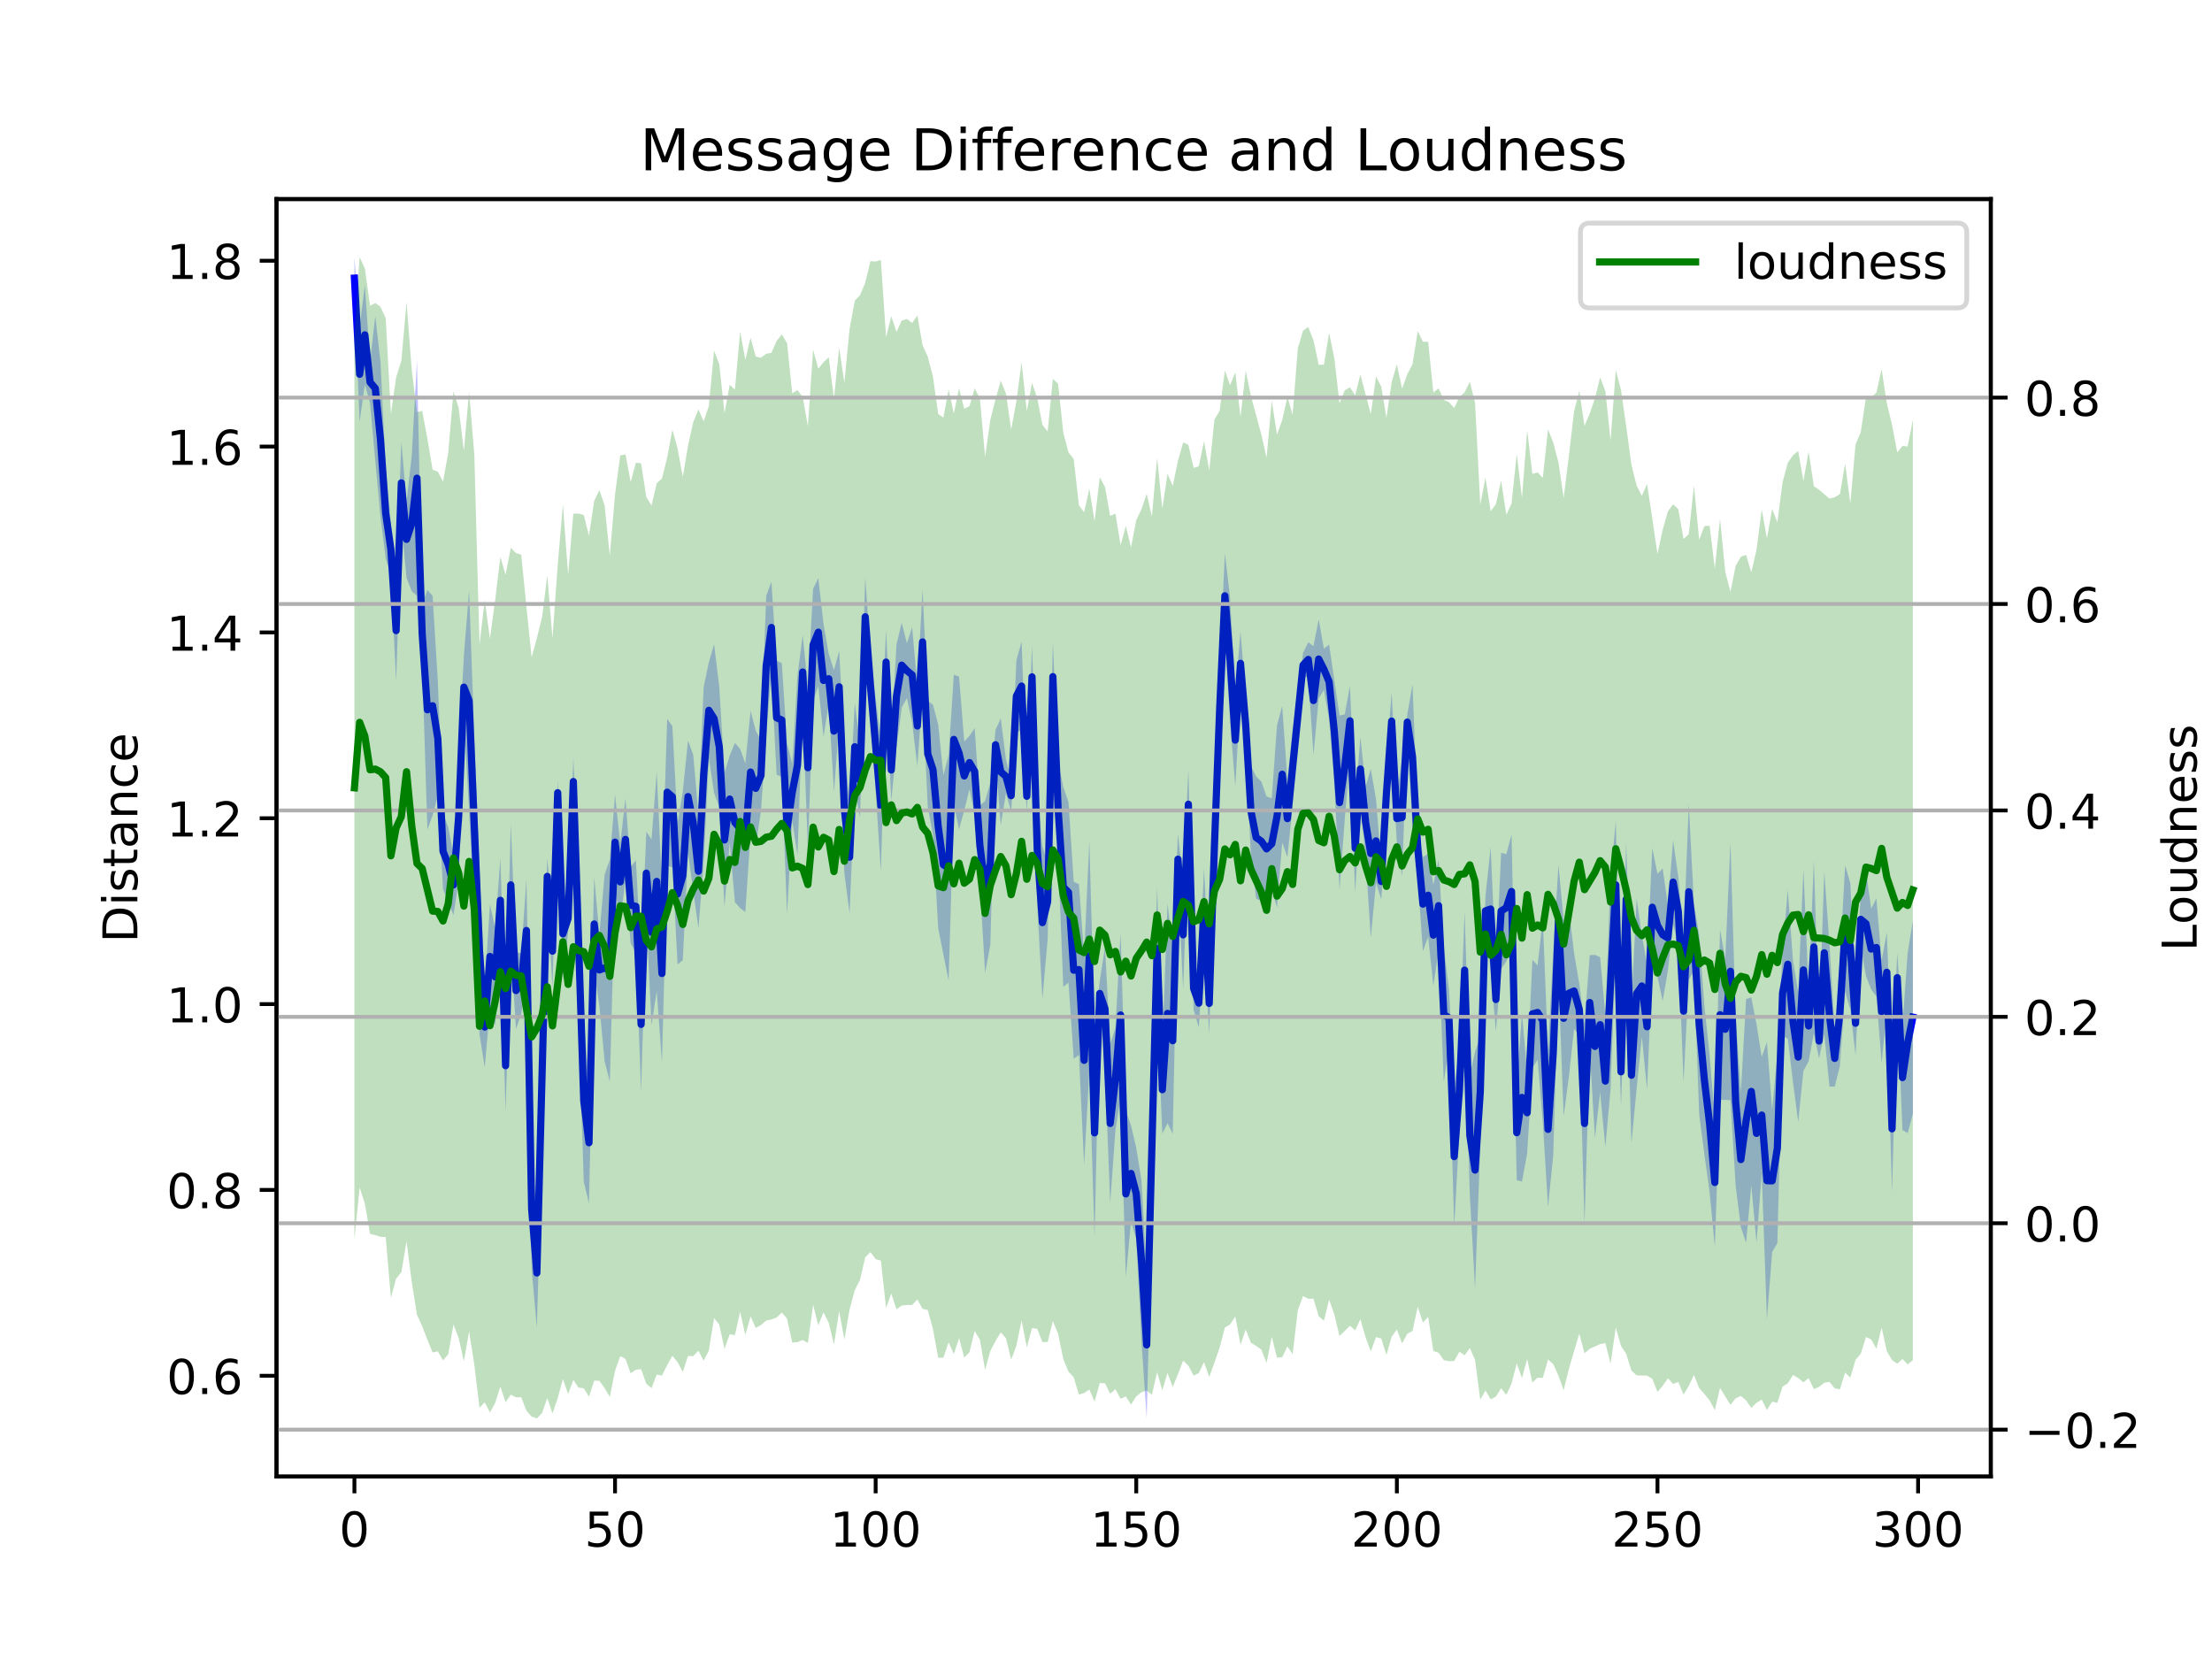 <?xml version="1.0" encoding="utf-8" standalone="no"?>
<!DOCTYPE svg PUBLIC "-//W3C//DTD SVG 1.1//EN"
  "http://www.w3.org/Graphics/SVG/1.1/DTD/svg11.dtd">
<!-- Created with matplotlib (https://matplotlib.org/) -->
<svg height="345.6pt" version="1.1" viewBox="0 0 460.8 345.6" width="460.8pt" xmlns="http://www.w3.org/2000/svg" xmlns:xlink="http://www.w3.org/1999/xlink">
 <defs>
  <style type="text/css">
*{stroke-linecap:butt;stroke-linejoin:round;}
  </style>
 </defs>
 <g id="figure_1">
  <g id="patch_1">
   <path d="M 0 345.6 
L 460.8 345.6 
L 460.8 0 
L 0 0 
z
" style="fill:#ffffff;"/>
  </g>
  <g id="axes_1">
   <g id="patch_2">
    <path d="M 57.6 307.584 
L 414.72 307.584 
L 414.72 41.472 
L 57.6 41.472 
z
" style="fill:#ffffff;"/>
   </g>
   <g id="PolyCollection_1">
    <path clip-path="url(#p7d5573cf82)" d="M 73.833 53.568 
L 73.833 62.315 
L 74.919 87.903 
L 76.004 80.079 
L 77.09 83.964 
L 78.176 95.96 
L 79.262 107.667 
L 80.348 116.316 
L 81.433 119.913 
L 82.519 141.934 
L 83.605 109.144 
L 84.691 120.365 
L 85.777 123.18 
L 86.862 124.141 
L 87.948 138.386 
L 89.034 172.833 
L 90.12 169.911 
L 91.206 165.775 
L 92.291 185.229 
L 93.377 187.87 
L 94.463 190.624 
L 95.549 183.479 
L 96.635 149.694 
L 97.72 168.944 
L 98.806 189.23 
L 99.892 215.462 
L 100.978 222.378 
L 102.064 210.115 
L 103.149 213.623 
L 104.235 196.357 
L 105.321 231.404 
L 106.407 197.112 
L 107.493 214.392 
L 108.578 211.181 
L 109.664 204.528 
L 110.75 264.317 
L 111.836 276.553 
L 112.922 238.732 
L 114.007 186.273 
L 115.093 205.817 
L 116.179 167.631 
L 117.265 203.878 
L 118.351 194.078 
L 119.436 167.856 
L 120.522 212.427 
L 121.608 246.147 
L 122.694 250.712 
L 123.78 202.244 
L 124.865 209.596 
L 125.951 221.079 
L 127.037 225.304 
L 128.123 185.31 
L 129.209 191.673 
L 130.294 183.437 
L 131.38 196.545 
L 132.466 198.392 
L 133.552 227.457 
L 134.638 190.552 
L 135.723 213.532 
L 136.809 206.457 
L 137.895 221.364 
L 138.981 180.295 
L 140.067 180.709 
L 141.152 200.912 
L 142.238 200.011 
L 143.324 177.612 
L 144.41 185.596 
L 145.496 193.378 
L 146.581 179.778 
L 147.667 157.997 
L 148.753 165.199 
L 149.839 168.098 
L 150.925 188.935 
L 152.01 175.544 
L 153.096 187.942 
L 154.182 189.176 
L 155.268 190 
L 156.354 173.623 
L 157.439 176.25 
L 158.525 168.87 
L 159.611 153.215 
L 160.697 140.235 
L 161.783 161.388 
L 162.868 161.858 
L 163.954 190.451 
L 165.04 170.936 
L 166.126 178.104 
L 167.212 147.647 
L 168.297 176.935 
L 169.383 146.084 
L 170.469 142.914 
L 171.555 153.467 
L 172.641 146.62 
L 173.726 165.013 
L 174.812 150.515 
L 175.898 181.952 
L 176.984 190.242 
L 178.07 164.689 
L 179.155 170.258 
L 180.241 136.711 
L 181.327 150.226 
L 182.413 164.721 
L 183.499 181.549 
L 184.584 144.651 
L 185.67 166.867 
L 186.756 155.763 
L 187.842 147.409 
L 188.928 145.427 
L 190.013 150.533 
L 191.099 159.613 
L 192.185 144.622 
L 193.271 168.108 
L 194.357 173.839 
L 195.442 193.341 
L 196.528 198.854 
L 197.614 204.271 
L 198.7 167.508 
L 199.786 172.771 
L 200.871 168.818 
L 201.957 164.416 
L 203.043 169.734 
L 204.129 184.408 
L 205.215 202.688 
L 206.3 196.826 
L 207.386 158.227 
L 208.472 171.932 
L 209.558 165.242 
L 210.644 169.101 
L 211.729 152.444 
L 212.815 152.196 
L 213.901 168.989 
L 214.987 147.419 
L 216.073 188.389 
L 217.158 208.082 
L 218.244 195.672 
L 219.33 148.035 
L 220.416 178.108 
L 221.502 205.562 
L 222.587 204.696 
L 223.673 220.545 
L 224.759 219.8 
L 225.845 242.714 
L 226.931 223.006 
L 228.016 257.71 
L 229.102 209.587 
L 230.188 223.031 
L 231.274 250.559 
L 232.36 235.449 
L 233.445 228.626 
L 234.531 266.06 
L 235.617 254.449 
L 236.703 258.156 
L 237.789 279.326 
L 238.875 295.488 
L 239.96 253.073 
L 241.046 210.432 
L 242.132 236.171 
L 243.218 233.979 
L 244.304 236.201 
L 245.389 184.254 
L 246.475 206.063 
L 247.561 174.839 
L 248.647 210.332 
L 249.733 214.051 
L 250.818 196.817 
L 251.904 215.431 
L 252.99 179.082 
L 254.076 156.222 
L 255.162 132.982 
L 256.247 150.4 
L 257.333 163.751 
L 258.419 144.829 
L 259.505 157.198 
L 260.591 178.282 
L 261.676 187.205 
L 262.762 187.678 
L 263.848 187.723 
L 264.934 185.245 
L 266.02 189.043 
L 267.105 175.509 
L 268.191 178.573 
L 269.277 167.871 
L 270.363 153.682 
L 271.449 141.131 
L 272.534 140.945 
L 273.62 157.271 
L 274.706 145.544 
L 275.792 143.724 
L 276.878 149.766 
L 277.963 163.065 
L 279.049 185.335 
L 280.135 170.674 
L 281.221 157.475 
L 282.307 185.988 
L 283.392 166.932 
L 284.478 178.738 
L 285.564 195.396 
L 286.65 183.863 
L 287.736 187.357 
L 288.821 172.678 
L 289.907 156.18 
L 290.993 175.638 
L 292.079 182.549 
L 293.165 151.997 
L 294.25 172.688 
L 295.336 183.159 
L 296.422 198.149 
L 297.508 195.16 
L 298.594 205.323 
L 299.679 198.187 
L 300.765 225.387 
L 301.851 217.976 
L 302.937 255.487 
L 304.023 235.838 
L 305.108 214.251 
L 306.194 249.055 
L 307.28 268.408 
L 308.366 238.955 
L 309.452 192.822 
L 310.537 202.27 
L 311.623 214.814 
L 312.709 201.911 
L 313.795 200.266 
L 314.881 197.565 
L 315.966 245.869 
L 317.052 246.146 
L 318.138 240.254 
L 319.224 222.503 
L 320.31 220.757 
L 321.395 233.771 
L 322.481 251.459 
L 323.567 240.634 
L 324.653 203.598 
L 325.739 232.527 
L 326.824 224.316 
L 327.91 214.333 
L 328.996 215.707 
L 330.082 254.865 
L 331.168 218.709 
L 332.253 237.056 
L 333.339 227.531 
L 334.425 238.971 
L 335.511 226.851 
L 336.597 197.669 
L 337.682 230.556 
L 338.768 199.333 
L 339.854 238.192 
L 340.94 226.774 
L 342.026 215.958 
L 343.111 226.953 
L 344.197 201.316 
L 345.283 203.499 
L 346.369 208.524 
L 347.455 202.162 
L 348.54 192.459 
L 349.626 197.035 
L 350.712 225.483 
L 351.798 204.083 
L 352.884 202.295 
L 353.969 232.145 
L 355.055 240.467 
L 356.141 248.347 
L 357.227 259.682 
L 358.313 229.132 
L 359.398 229.125 
L 360.484 229.198 
L 361.57 247.078 
L 362.656 255.621 
L 363.742 258.876 
L 364.827 246.964 
L 365.913 258.854 
L 366.999 244.386 
L 368.085 274.825 
L 369.171 260.826 
L 370.256 258.976 
L 371.342 215.806 
L 372.428 216.377 
L 373.514 225.472 
L 374.6 233.727 
L 375.685 223.081 
L 376.771 221.09 
L 377.857 215.273 
L 378.943 220.468 
L 380.029 215.449 
L 381.114 226.357 
L 382.2 226.366 
L 383.286 222.05 
L 384.372 206.571 
L 385.458 210.372 
L 386.543 219.745 
L 387.629 197.18 
L 388.715 203.316 
L 389.801 206.119 
L 390.887 207.611 
L 391.972 221.381 
L 393.058 210.826 
L 394.144 248.383 
L 395.23 208.801 
L 396.316 235.391 
L 397.401 236.054 
L 398.487 232.027 
L 398.487 191.768 
L 398.487 191.768 
L 397.401 198.494 
L 396.316 213.571 
L 395.23 198.533 
L 394.144 221.931 
L 393.058 194.254 
L 391.972 200.09 
L 390.887 187.163 
L 389.801 189.29 
L 388.715 181.523 
L 387.629 185.845 
L 386.543 206.573 
L 385.458 183.982 
L 384.372 180.233 
L 383.286 200.005 
L 382.2 214.613 
L 381.114 196.711 
L 380.029 181.524 
L 378.943 213.252 
L 377.857 179.288 
L 376.771 206.353 
L 375.685 181.034 
L 374.6 206.691 
L 373.514 200.125 
L 372.428 185.363 
L 371.342 197.958 
L 370.256 219.418 
L 369.171 231.152 
L 368.085 217.088 
L 366.999 220.182 
L 365.913 213.358 
L 364.827 207.757 
L 363.742 208.13 
L 362.656 227.507 
L 361.57 212.029 
L 360.484 175.48 
L 359.398 199.704 
L 358.313 193.625 
L 357.227 232.986 
L 356.141 219.811 
L 355.055 209.498 
L 353.969 194.771 
L 352.884 188.312 
L 351.798 167.451 
L 350.712 195.773 
L 349.626 182.772 
L 348.54 175.071 
L 347.455 188.648 
L 346.369 180.938 
L 345.283 182.034 
L 344.197 176.665 
L 343.111 200.83 
L 342.026 194.842 
L 340.94 187.183 
L 339.854 209.789 
L 338.768 175.33 
L 337.682 216.009 
L 336.597 171.01 
L 335.511 182.747 
L 334.425 211.449 
L 333.339 199.391 
L 332.253 198.922 
L 331.168 198.976 
L 330.082 213.214 
L 328.996 204.949 
L 327.91 198.562 
L 326.824 189.483 
L 325.739 191.728 
L 324.653 180.207 
L 323.567 198.156 
L 322.481 219.075 
L 321.395 191.443 
L 320.31 201.086 
L 319.224 199.943 
L 318.138 223.352 
L 317.052 211.082 
L 315.966 226.056 
L 314.881 173.853 
L 313.795 177.947 
L 312.709 177.651 
L 311.623 201.602 
L 310.537 176.466 
L 309.452 186.654 
L 308.366 215.986 
L 307.28 219.082 
L 306.194 223.996 
L 305.108 189.932 
L 304.023 218.391 
L 302.937 226.388 
L 301.851 206.161 
L 300.765 197.265 
L 299.679 179.144 
L 298.594 184.284 
L 297.508 177.822 
L 296.422 178.543 
L 295.336 170.14 
L 294.25 142.59 
L 293.165 148.854 
L 292.079 158.056 
L 290.993 165.408 
L 289.907 144.261 
L 288.821 157.811 
L 287.736 179.888 
L 286.65 166.496 
L 285.564 160.187 
L 284.478 163.874 
L 283.392 153.469 
L 282.307 167.438 
L 281.221 142.848 
L 280.135 148.833 
L 279.049 149.052 
L 277.963 141.736 
L 276.878 134.289 
L 275.792 135.125 
L 274.706 129.043 
L 273.62 134.601 
L 272.534 133.802 
L 271.449 135.993 
L 270.363 144.152 
L 269.277 151.788 
L 268.191 162.499 
L 267.105 147.075 
L 266.02 151.116 
L 264.934 166.271 
L 263.848 165.945 
L 262.762 162.814 
L 261.676 161.738 
L 260.591 159.597 
L 259.505 144.911 
L 258.419 131.548 
L 257.333 144.607 
L 256.247 124.467 
L 255.162 115.255 
L 254.076 139.264 
L 252.99 173.196 
L 251.904 202.626 
L 250.818 180.893 
L 249.733 203.897 
L 248.647 201.464 
L 247.561 160.236 
L 246.475 183.425 
L 245.389 173.718 
L 244.304 197.399 
L 243.218 188.242 
L 242.132 217.841 
L 241.046 184.811 
L 239.96 221.929 
L 238.875 264.858 
L 237.789 245.889 
L 236.703 239.143 
L 235.617 234.457 
L 234.531 231.365 
L 233.445 194.248 
L 232.36 214.094 
L 231.274 217.505 
L 230.188 197.304 
L 229.102 204.322 
L 228.016 214.268 
L 226.931 175.177 
L 225.845 199.072 
L 224.759 184.178 
L 223.673 183.684 
L 222.587 167.101 
L 221.502 163.952 
L 220.416 158.662 
L 219.33 133.87 
L 218.244 179.956 
L 217.158 176.307 
L 216.073 165.542 
L 214.987 134.586 
L 213.901 162.765 
L 212.815 133.651 
L 211.729 137.561 
L 210.644 162.404 
L 209.558 158.231 
L 208.472 149.643 
L 207.386 152.066 
L 206.3 163.032 
L 205.215 166.876 
L 204.129 167.829 
L 203.043 151.674 
L 201.957 153.295 
L 200.871 154.48 
L 199.786 140.958 
L 198.7 140.565 
L 197.614 157.299 
L 196.528 161.461 
L 195.442 150.911 
L 194.357 146.804 
L 193.271 145.991 
L 192.185 122.825 
L 191.099 142.865 
L 190.013 130.653 
L 188.928 134.001 
L 187.842 129.724 
L 186.756 134.237 
L 185.67 153.941 
L 184.584 131.2 
L 183.499 154.247 
L 182.413 145.549 
L 181.327 135.413 
L 180.241 120.266 
L 179.155 154.762 
L 178.07 146.432 
L 176.984 166.903 
L 175.898 155.215 
L 174.812 135.63 
L 173.726 139.597 
L 172.641 136.177 
L 171.555 130.035 
L 170.469 120.469 
L 169.383 122.639 
L 168.297 142.924 
L 167.212 132.336 
L 166.126 140.724 
L 165.04 159.104 
L 163.954 154.851 
L 162.868 138.145 
L 161.783 137.654 
L 160.697 121.196 
L 159.611 124.15 
L 158.525 154.269 
L 157.439 152.204 
L 156.354 148.049 
L 155.268 159.024 
L 154.182 156.014 
L 153.096 154.761 
L 152.01 157.376 
L 150.925 161.015 
L 149.839 143.097 
L 148.753 134.188 
L 147.667 137.95 
L 146.581 143.144 
L 145.496 169.612 
L 144.41 157.201 
L 143.324 154.275 
L 142.238 164.876 
L 141.152 171.563 
L 140.067 151.24 
L 138.981 149.76 
L 137.895 184.231 
L 136.809 160.783 
L 135.723 174.889 
L 134.638 173.232 
L 133.552 199.336 
L 132.466 179.219 
L 131.38 180.577 
L 130.294 166.302 
L 129.209 175.755 
L 128.123 165.559 
L 127.037 179.027 
L 125.951 182.197 
L 124.865 194.519 
L 123.78 182.724 
L 122.694 225.396 
L 121.608 212.536 
L 120.522 182.808 
L 119.436 157.761 
L 118.351 188.543 
L 117.265 185.183 
L 116.179 162.646 
L 115.093 190.461 
L 114.007 178.869 
L 112.922 204.901 
L 111.836 253.81 
L 110.75 239.282 
L 109.664 183.152 
L 108.578 198.611 
L 107.493 198.319 
L 106.407 171.56 
L 105.321 212.598 
L 104.235 178.739 
L 103.149 193.385 
L 102.064 188.388 
L 100.978 205.52 
L 99.892 180.87 
L 98.806 153.322 
L 97.72 122.975 
L 96.635 136.594 
L 95.549 156.573 
L 94.463 178.049 
L 93.377 172.291 
L 92.291 169.474 
L 91.206 141.876 
L 90.12 124.122 
L 89.034 122.89 
L 87.948 125.748 
L 86.862 75.083 
L 85.777 94.937 
L 84.691 104.347 
L 83.605 92.038 
L 82.519 120.798 
L 81.433 109.019 
L 80.348 97.528 
L 79.262 75.412 
L 78.176 65.848 
L 77.09 75.252 
L 76.004 59.438 
L 74.919 68.021 
L 73.833 53.568 
z
" style="fill:#0000ff;fill-opacity:0.25;"/>
   </g>
   <g id="matplotlib.axis_1">
    <g id="xtick_1">
     <g id="line2d_1">
      <defs>
       <path d="M 0 0 
L 0 3.5 
" id="m0ca7c6d18a" style="stroke:#000000;stroke-width:0.8;"/>
      </defs>
      <g>
       <use style="stroke:#000000;stroke-width:0.8;" x="73.833" xlink:href="#m0ca7c6d18a" y="307.584"/>
      </g>
     </g>
     <g id="text_1">
      <!-- 0 -->
      <defs>
       <path d="M 31.781 66.406 
Q 24.172 66.406 20.328 58.906 
Q 16.5 51.422 16.5 36.375 
Q 16.5 21.391 20.328 13.891 
Q 24.172 6.391 31.781 6.391 
Q 39.453 6.391 43.281 13.891 
Q 47.125 21.391 47.125 36.375 
Q 47.125 51.422 43.281 58.906 
Q 39.453 66.406 31.781 66.406 
z
M 31.781 74.219 
Q 44.047 74.219 50.516 64.516 
Q 56.984 54.828 56.984 36.375 
Q 56.984 17.969 50.516 8.266 
Q 44.047 -1.422 31.781 -1.422 
Q 19.531 -1.422 13.062 8.266 
Q 6.594 17.969 6.594 36.375 
Q 6.594 54.828 13.062 64.516 
Q 19.531 74.219 31.781 74.219 
z
" id="DejaVuSans-48"/>
      </defs>
      <g transform="translate(70.651 322.182)scale(0.1 -0.1)">
       <use xlink:href="#DejaVuSans-48"/>
      </g>
     </g>
    </g>
    <g id="xtick_2">
     <g id="line2d_2">
      <g>
       <use style="stroke:#000000;stroke-width:0.8;" x="128.123" xlink:href="#m0ca7c6d18a" y="307.584"/>
      </g>
     </g>
     <g id="text_2">
      <!-- 50 -->
      <defs>
       <path d="M 10.797 72.906 
L 49.516 72.906 
L 49.516 64.594 
L 19.828 64.594 
L 19.828 46.734 
Q 21.969 47.469 24.109 47.828 
Q 26.266 48.188 28.422 48.188 
Q 40.625 48.188 47.75 41.5 
Q 54.891 34.812 54.891 23.391 
Q 54.891 11.625 47.562 5.094 
Q 40.234 -1.422 26.906 -1.422 
Q 22.312 -1.422 17.547 -0.641 
Q 12.797 0.141 7.719 1.703 
L 7.719 11.625 
Q 12.109 9.234 16.797 8.062 
Q 21.484 6.891 26.703 6.891 
Q 35.156 6.891 40.078 11.328 
Q 45.016 15.766 45.016 23.391 
Q 45.016 31 40.078 35.438 
Q 35.156 39.891 26.703 39.891 
Q 22.75 39.891 18.812 39.016 
Q 14.891 38.141 10.797 36.281 
z
" id="DejaVuSans-53"/>
      </defs>
      <g transform="translate(121.76 322.182)scale(0.1 -0.1)">
       <use xlink:href="#DejaVuSans-53"/>
       <use x="63.623" xlink:href="#DejaVuSans-48"/>
      </g>
     </g>
    </g>
    <g id="xtick_3">
     <g id="line2d_3">
      <g>
       <use style="stroke:#000000;stroke-width:0.8;" x="182.413" xlink:href="#m0ca7c6d18a" y="307.584"/>
      </g>
     </g>
     <g id="text_3">
      <!-- 100 -->
      <defs>
       <path d="M 12.406 8.297 
L 28.516 8.297 
L 28.516 63.922 
L 10.984 60.406 
L 10.984 69.391 
L 28.422 72.906 
L 38.281 72.906 
L 38.281 8.297 
L 54.391 8.297 
L 54.391 0 
L 12.406 0 
z
" id="DejaVuSans-49"/>
      </defs>
      <g transform="translate(172.869 322.182)scale(0.1 -0.1)">
       <use xlink:href="#DejaVuSans-49"/>
       <use x="63.623" xlink:href="#DejaVuSans-48"/>
       <use x="127.246" xlink:href="#DejaVuSans-48"/>
      </g>
     </g>
    </g>
    <g id="xtick_4">
     <g id="line2d_4">
      <g>
       <use style="stroke:#000000;stroke-width:0.8;" x="236.703" xlink:href="#m0ca7c6d18a" y="307.584"/>
      </g>
     </g>
     <g id="text_4">
      <!-- 150 -->
      <g transform="translate(227.159 322.182)scale(0.1 -0.1)">
       <use xlink:href="#DejaVuSans-49"/>
       <use x="63.623" xlink:href="#DejaVuSans-53"/>
       <use x="127.246" xlink:href="#DejaVuSans-48"/>
      </g>
     </g>
    </g>
    <g id="xtick_5">
     <g id="line2d_5">
      <g>
       <use style="stroke:#000000;stroke-width:0.8;" x="290.993" xlink:href="#m0ca7c6d18a" y="307.584"/>
      </g>
     </g>
     <g id="text_5">
      <!-- 200 -->
      <defs>
       <path d="M 19.188 8.297 
L 53.609 8.297 
L 53.609 0 
L 7.328 0 
L 7.328 8.297 
Q 12.938 14.109 22.625 23.891 
Q 32.328 33.688 34.812 36.531 
Q 39.547 41.844 41.422 45.531 
Q 43.312 49.219 43.312 52.781 
Q 43.312 58.594 39.234 62.25 
Q 35.156 65.922 28.609 65.922 
Q 23.969 65.922 18.812 64.312 
Q 13.672 62.703 7.812 59.422 
L 7.812 69.391 
Q 13.766 71.781 18.938 73 
Q 24.125 74.219 28.422 74.219 
Q 39.75 74.219 46.484 68.547 
Q 53.219 62.891 53.219 53.422 
Q 53.219 48.922 51.531 44.891 
Q 49.859 40.875 45.406 35.406 
Q 44.188 33.984 37.641 27.219 
Q 31.109 20.453 19.188 8.297 
z
" id="DejaVuSans-50"/>
      </defs>
      <g transform="translate(281.449 322.182)scale(0.1 -0.1)">
       <use xlink:href="#DejaVuSans-50"/>
       <use x="63.623" xlink:href="#DejaVuSans-48"/>
       <use x="127.246" xlink:href="#DejaVuSans-48"/>
      </g>
     </g>
    </g>
    <g id="xtick_6">
     <g id="line2d_6">
      <g>
       <use style="stroke:#000000;stroke-width:0.8;" x="345.283" xlink:href="#m0ca7c6d18a" y="307.584"/>
      </g>
     </g>
     <g id="text_6">
      <!-- 250 -->
      <g transform="translate(335.739 322.182)scale(0.1 -0.1)">
       <use xlink:href="#DejaVuSans-50"/>
       <use x="63.623" xlink:href="#DejaVuSans-53"/>
       <use x="127.246" xlink:href="#DejaVuSans-48"/>
      </g>
     </g>
    </g>
    <g id="xtick_7">
     <g id="line2d_7">
      <g>
       <use style="stroke:#000000;stroke-width:0.8;" x="399.573" xlink:href="#m0ca7c6d18a" y="307.584"/>
      </g>
     </g>
     <g id="text_7">
      <!-- 300 -->
      <defs>
       <path d="M 40.578 39.312 
Q 47.656 37.797 51.625 33 
Q 55.609 28.219 55.609 21.188 
Q 55.609 10.406 48.188 4.484 
Q 40.766 -1.422 27.094 -1.422 
Q 22.516 -1.422 17.656 -0.516 
Q 12.797 0.391 7.625 2.203 
L 7.625 11.719 
Q 11.719 9.328 16.594 8.109 
Q 21.484 6.891 26.812 6.891 
Q 36.078 6.891 40.938 10.547 
Q 45.797 14.203 45.797 21.188 
Q 45.797 27.641 41.281 31.266 
Q 36.766 34.906 28.719 34.906 
L 20.219 34.906 
L 20.219 43.016 
L 29.109 43.016 
Q 36.375 43.016 40.234 45.922 
Q 44.094 48.828 44.094 54.297 
Q 44.094 59.906 40.109 62.906 
Q 36.141 65.922 28.719 65.922 
Q 24.656 65.922 20.016 65.031 
Q 15.375 64.156 9.812 62.312 
L 9.812 71.094 
Q 15.438 72.656 20.344 73.438 
Q 25.25 74.219 29.594 74.219 
Q 40.828 74.219 47.359 69.109 
Q 53.906 64.016 53.906 55.328 
Q 53.906 49.266 50.438 45.094 
Q 46.969 40.922 40.578 39.312 
z
" id="DejaVuSans-51"/>
      </defs>
      <g transform="translate(390.029 322.182)scale(0.1 -0.1)">
       <use xlink:href="#DejaVuSans-51"/>
       <use x="63.623" xlink:href="#DejaVuSans-48"/>
       <use x="127.246" xlink:href="#DejaVuSans-48"/>
      </g>
     </g>
    </g>
   </g>
   <g id="matplotlib.axis_2">
    <g id="ytick_1">
     <g id="line2d_8">
      <defs>
       <path d="M 0 0 
L -3.5 0 
" id="mb7cc322202" style="stroke:#000000;stroke-width:0.8;"/>
      </defs>
      <g>
       <use style="stroke:#000000;stroke-width:0.8;" x="57.6" xlink:href="#mb7cc322202" y="286.6"/>
      </g>
     </g>
     <g id="text_8">
      <!-- 0.6 -->
      <defs>
       <path d="M 10.688 12.406 
L 21 12.406 
L 21 0 
L 10.688 0 
z
" id="DejaVuSans-46"/>
       <path d="M 33.016 40.375 
Q 26.375 40.375 22.484 35.828 
Q 18.609 31.297 18.609 23.391 
Q 18.609 15.531 22.484 10.953 
Q 26.375 6.391 33.016 6.391 
Q 39.656 6.391 43.531 10.953 
Q 47.406 15.531 47.406 23.391 
Q 47.406 31.297 43.531 35.828 
Q 39.656 40.375 33.016 40.375 
z
M 52.594 71.297 
L 52.594 62.312 
Q 48.875 64.062 45.094 64.984 
Q 41.312 65.922 37.594 65.922 
Q 27.828 65.922 22.672 59.328 
Q 17.531 52.734 16.797 39.406 
Q 19.672 43.656 24.016 45.922 
Q 28.375 48.188 33.594 48.188 
Q 44.578 48.188 50.953 41.516 
Q 57.328 34.859 57.328 23.391 
Q 57.328 12.156 50.688 5.359 
Q 44.047 -1.422 33.016 -1.422 
Q 20.359 -1.422 13.672 8.266 
Q 6.984 17.969 6.984 36.375 
Q 6.984 53.656 15.188 63.938 
Q 23.391 74.219 37.203 74.219 
Q 40.922 74.219 44.703 73.484 
Q 48.484 72.75 52.594 71.297 
z
" id="DejaVuSans-54"/>
      </defs>
      <g transform="translate(34.697 290.399)scale(0.1 -0.1)">
       <use xlink:href="#DejaVuSans-48"/>
       <use x="63.623" xlink:href="#DejaVuSans-46"/>
       <use x="95.41" xlink:href="#DejaVuSans-54"/>
      </g>
     </g>
    </g>
    <g id="ytick_2">
     <g id="line2d_9">
      <g>
       <use style="stroke:#000000;stroke-width:0.8;" x="57.6" xlink:href="#mb7cc322202" y="247.886"/>
      </g>
     </g>
     <g id="text_9">
      <!-- 0.8 -->
      <defs>
       <path d="M 31.781 34.625 
Q 24.75 34.625 20.719 30.859 
Q 16.703 27.094 16.703 20.516 
Q 16.703 13.922 20.719 10.156 
Q 24.75 6.391 31.781 6.391 
Q 38.812 6.391 42.859 10.172 
Q 46.922 13.969 46.922 20.516 
Q 46.922 27.094 42.891 30.859 
Q 38.875 34.625 31.781 34.625 
z
M 21.922 38.812 
Q 15.578 40.375 12.031 44.719 
Q 8.5 49.078 8.5 55.328 
Q 8.5 64.062 14.719 69.141 
Q 20.953 74.219 31.781 74.219 
Q 42.672 74.219 48.875 69.141 
Q 55.078 64.062 55.078 55.328 
Q 55.078 49.078 51.531 44.719 
Q 48 40.375 41.703 38.812 
Q 48.828 37.156 52.797 32.312 
Q 56.781 27.484 56.781 20.516 
Q 56.781 9.906 50.312 4.234 
Q 43.844 -1.422 31.781 -1.422 
Q 19.734 -1.422 13.25 4.234 
Q 6.781 9.906 6.781 20.516 
Q 6.781 27.484 10.781 32.312 
Q 14.797 37.156 21.922 38.812 
z
M 18.312 54.391 
Q 18.312 48.734 21.844 45.562 
Q 25.391 42.391 31.781 42.391 
Q 38.141 42.391 41.719 45.562 
Q 45.312 48.734 45.312 54.391 
Q 45.312 60.062 41.719 63.234 
Q 38.141 66.406 31.781 66.406 
Q 25.391 66.406 21.844 63.234 
Q 18.312 60.062 18.312 54.391 
z
" id="DejaVuSans-56"/>
      </defs>
      <g transform="translate(34.697 251.685)scale(0.1 -0.1)">
       <use xlink:href="#DejaVuSans-48"/>
       <use x="63.623" xlink:href="#DejaVuSans-46"/>
       <use x="95.41" xlink:href="#DejaVuSans-56"/>
      </g>
     </g>
    </g>
    <g id="ytick_3">
     <g id="line2d_10">
      <g>
       <use style="stroke:#000000;stroke-width:0.8;" x="57.6" xlink:href="#mb7cc322202" y="209.172"/>
      </g>
     </g>
     <g id="text_10">
      <!-- 1.0 -->
      <g transform="translate(34.697 212.971)scale(0.1 -0.1)">
       <use xlink:href="#DejaVuSans-49"/>
       <use x="63.623" xlink:href="#DejaVuSans-46"/>
       <use x="95.41" xlink:href="#DejaVuSans-48"/>
      </g>
     </g>
    </g>
    <g id="ytick_4">
     <g id="line2d_11">
      <g>
       <use style="stroke:#000000;stroke-width:0.8;" x="57.6" xlink:href="#mb7cc322202" y="170.458"/>
      </g>
     </g>
     <g id="text_11">
      <!-- 1.2 -->
      <g transform="translate(34.697 174.257)scale(0.1 -0.1)">
       <use xlink:href="#DejaVuSans-49"/>
       <use x="63.623" xlink:href="#DejaVuSans-46"/>
       <use x="95.41" xlink:href="#DejaVuSans-50"/>
      </g>
     </g>
    </g>
    <g id="ytick_5">
     <g id="line2d_12">
      <g>
       <use style="stroke:#000000;stroke-width:0.8;" x="57.6" xlink:href="#mb7cc322202" y="131.744"/>
      </g>
     </g>
     <g id="text_12">
      <!-- 1.4 -->
      <defs>
       <path d="M 37.797 64.312 
L 12.891 25.391 
L 37.797 25.391 
z
M 35.203 72.906 
L 47.609 72.906 
L 47.609 25.391 
L 58.016 25.391 
L 58.016 17.188 
L 47.609 17.188 
L 47.609 0 
L 37.797 0 
L 37.797 17.188 
L 4.891 17.188 
L 4.891 26.703 
z
" id="DejaVuSans-52"/>
      </defs>
      <g transform="translate(34.697 135.543)scale(0.1 -0.1)">
       <use xlink:href="#DejaVuSans-49"/>
       <use x="63.623" xlink:href="#DejaVuSans-46"/>
       <use x="95.41" xlink:href="#DejaVuSans-52"/>
      </g>
     </g>
    </g>
    <g id="ytick_6">
     <g id="line2d_13">
      <g>
       <use style="stroke:#000000;stroke-width:0.8;" x="57.6" xlink:href="#mb7cc322202" y="93.03"/>
      </g>
     </g>
     <g id="text_13">
      <!-- 1.6 -->
      <g transform="translate(34.697 96.829)scale(0.1 -0.1)">
       <use xlink:href="#DejaVuSans-49"/>
       <use x="63.623" xlink:href="#DejaVuSans-46"/>
       <use x="95.41" xlink:href="#DejaVuSans-54"/>
      </g>
     </g>
    </g>
    <g id="ytick_7">
     <g id="line2d_14">
      <g>
       <use style="stroke:#000000;stroke-width:0.8;" x="57.6" xlink:href="#mb7cc322202" y="54.315"/>
      </g>
     </g>
     <g id="text_14">
      <!-- 1.8 -->
      <g transform="translate(34.697 58.115)scale(0.1 -0.1)">
       <use xlink:href="#DejaVuSans-49"/>
       <use x="63.623" xlink:href="#DejaVuSans-46"/>
       <use x="95.41" xlink:href="#DejaVuSans-56"/>
      </g>
     </g>
    </g>
    <g id="text_15">
     <!-- Distance -->
     <defs>
      <path d="M 19.672 64.797 
L 19.672 8.109 
L 31.594 8.109 
Q 46.688 8.109 53.688 14.938 
Q 60.688 21.781 60.688 36.531 
Q 60.688 51.172 53.688 57.984 
Q 46.688 64.797 31.594 64.797 
z
M 9.812 72.906 
L 30.078 72.906 
Q 51.266 72.906 61.172 64.094 
Q 71.094 55.281 71.094 36.531 
Q 71.094 17.672 61.125 8.828 
Q 51.172 0 30.078 0 
L 9.812 0 
z
" id="DejaVuSans-68"/>
      <path d="M 9.422 54.688 
L 18.406 54.688 
L 18.406 0 
L 9.422 0 
z
M 9.422 75.984 
L 18.406 75.984 
L 18.406 64.594 
L 9.422 64.594 
z
" id="DejaVuSans-105"/>
      <path d="M 44.281 53.078 
L 44.281 44.578 
Q 40.484 46.531 36.375 47.5 
Q 32.281 48.484 27.875 48.484 
Q 21.188 48.484 17.844 46.438 
Q 14.5 44.391 14.5 40.281 
Q 14.5 37.156 16.891 35.375 
Q 19.281 33.594 26.516 31.984 
L 29.594 31.297 
Q 39.156 29.25 43.188 25.516 
Q 47.219 21.781 47.219 15.094 
Q 47.219 7.469 41.188 3.016 
Q 35.156 -1.422 24.609 -1.422 
Q 20.219 -1.422 15.453 -0.562 
Q 10.688 0.297 5.422 2 
L 5.422 11.281 
Q 10.406 8.688 15.234 7.391 
Q 20.062 6.109 24.812 6.109 
Q 31.156 6.109 34.562 8.281 
Q 37.984 10.453 37.984 14.406 
Q 37.984 18.062 35.516 20.016 
Q 33.062 21.969 24.703 23.781 
L 21.578 24.516 
Q 13.234 26.266 9.516 29.906 
Q 5.812 33.547 5.812 39.891 
Q 5.812 47.609 11.281 51.797 
Q 16.75 56 26.812 56 
Q 31.781 56 36.172 55.266 
Q 40.578 54.547 44.281 53.078 
z
" id="DejaVuSans-115"/>
      <path d="M 18.312 70.219 
L 18.312 54.688 
L 36.812 54.688 
L 36.812 47.703 
L 18.312 47.703 
L 18.312 18.016 
Q 18.312 11.328 20.141 9.422 
Q 21.969 7.516 27.594 7.516 
L 36.812 7.516 
L 36.812 0 
L 27.594 0 
Q 17.188 0 13.234 3.875 
Q 9.281 7.766 9.281 18.016 
L 9.281 47.703 
L 2.688 47.703 
L 2.688 54.688 
L 9.281 54.688 
L 9.281 70.219 
z
" id="DejaVuSans-116"/>
      <path d="M 34.281 27.484 
Q 23.391 27.484 19.188 25 
Q 14.984 22.516 14.984 16.5 
Q 14.984 11.719 18.141 8.906 
Q 21.297 6.109 26.703 6.109 
Q 34.188 6.109 38.703 11.406 
Q 43.219 16.703 43.219 25.484 
L 43.219 27.484 
z
M 52.203 31.203 
L 52.203 0 
L 43.219 0 
L 43.219 8.297 
Q 40.141 3.328 35.547 0.953 
Q 30.953 -1.422 24.312 -1.422 
Q 15.922 -1.422 10.953 3.297 
Q 6 8.016 6 15.922 
Q 6 25.141 12.172 29.828 
Q 18.359 34.516 30.609 34.516 
L 43.219 34.516 
L 43.219 35.406 
Q 43.219 41.609 39.141 45 
Q 35.062 48.391 27.688 48.391 
Q 23 48.391 18.547 47.266 
Q 14.109 46.141 10.016 43.891 
L 10.016 52.203 
Q 14.938 54.109 19.578 55.047 
Q 24.219 56 28.609 56 
Q 40.484 56 46.344 49.844 
Q 52.203 43.703 52.203 31.203 
z
" id="DejaVuSans-97"/>
      <path d="M 54.891 33.016 
L 54.891 0 
L 45.906 0 
L 45.906 32.719 
Q 45.906 40.484 42.875 44.328 
Q 39.844 48.188 33.797 48.188 
Q 26.516 48.188 22.312 43.547 
Q 18.109 38.922 18.109 30.906 
L 18.109 0 
L 9.078 0 
L 9.078 54.688 
L 18.109 54.688 
L 18.109 46.188 
Q 21.344 51.125 25.703 53.562 
Q 30.078 56 35.797 56 
Q 45.219 56 50.047 50.172 
Q 54.891 44.344 54.891 33.016 
z
" id="DejaVuSans-110"/>
      <path d="M 48.781 52.594 
L 48.781 44.188 
Q 44.969 46.297 41.141 47.344 
Q 37.312 48.391 33.406 48.391 
Q 24.656 48.391 19.812 42.844 
Q 14.984 37.312 14.984 27.297 
Q 14.984 17.281 19.812 11.734 
Q 24.656 6.203 33.406 6.203 
Q 37.312 6.203 41.141 7.25 
Q 44.969 8.297 48.781 10.406 
L 48.781 2.094 
Q 45.016 0.344 40.984 -0.531 
Q 36.969 -1.422 32.422 -1.422 
Q 20.062 -1.422 12.781 6.344 
Q 5.516 14.109 5.516 27.297 
Q 5.516 40.672 12.859 48.328 
Q 20.219 56 33.016 56 
Q 37.156 56 41.109 55.141 
Q 45.062 54.297 48.781 52.594 
z
" id="DejaVuSans-99"/>
      <path d="M 56.203 29.594 
L 56.203 25.203 
L 14.891 25.203 
Q 15.484 15.922 20.484 11.062 
Q 25.484 6.203 34.422 6.203 
Q 39.594 6.203 44.453 7.469 
Q 49.312 8.734 54.109 11.281 
L 54.109 2.781 
Q 49.266 0.734 44.188 -0.344 
Q 39.109 -1.422 33.891 -1.422 
Q 20.797 -1.422 13.156 6.188 
Q 5.516 13.812 5.516 26.812 
Q 5.516 40.234 12.766 48.109 
Q 20.016 56 32.328 56 
Q 43.359 56 49.781 48.891 
Q 56.203 41.797 56.203 29.594 
z
M 47.219 32.234 
Q 47.125 39.594 43.094 43.984 
Q 39.062 48.391 32.422 48.391 
Q 24.906 48.391 20.391 44.141 
Q 15.875 39.891 15.188 32.172 
z
" id="DejaVuSans-101"/>
     </defs>
     <g transform="translate(28.617 196.391)rotate(-90)scale(0.1 -0.1)">
      <use xlink:href="#DejaVuSans-68"/>
      <use x="77.002" xlink:href="#DejaVuSans-105"/>
      <use x="104.785" xlink:href="#DejaVuSans-115"/>
      <use x="156.885" xlink:href="#DejaVuSans-116"/>
      <use x="196.094" xlink:href="#DejaVuSans-97"/>
      <use x="257.373" xlink:href="#DejaVuSans-110"/>
      <use x="320.752" xlink:href="#DejaVuSans-99"/>
      <use x="375.732" xlink:href="#DejaVuSans-101"/>
     </g>
    </g>
   </g>
   <g id="line2d_15">
    <path clip-path="url(#p7d5573cf82)" d="M 73.833 57.942 
L 74.919 77.962 
L 76.004 69.758 
L 77.09 79.608 
L 78.176 80.904 
L 79.262 91.54 
L 80.348 106.922 
L 81.433 114.466 
L 82.519 131.366 
L 83.605 100.591 
L 84.691 112.356 
L 85.777 109.058 
L 86.862 99.612 
L 87.948 132.067 
L 89.034 147.861 
L 90.12 147.017 
L 91.206 153.826 
L 92.291 177.351 
L 93.377 180.08 
L 94.463 184.337 
L 95.549 170.026 
L 96.635 143.144 
L 97.72 145.959 
L 99.892 198.166 
L 100.978 213.949 
L 102.064 199.251 
L 103.149 203.504 
L 104.235 187.548 
L 105.321 222.001 
L 106.407 184.336 
L 107.493 206.355 
L 108.578 204.896 
L 109.664 193.84 
L 110.75 251.799 
L 111.836 265.181 
L 114.007 182.571 
L 115.093 198.139 
L 116.179 165.138 
L 117.265 194.53 
L 118.351 191.311 
L 119.436 162.809 
L 121.608 229.342 
L 122.694 238.054 
L 123.78 192.484 
L 124.865 202.057 
L 125.951 201.638 
L 127.037 202.166 
L 128.123 175.435 
L 129.209 183.714 
L 130.294 174.87 
L 131.38 188.561 
L 132.466 188.806 
L 133.552 213.396 
L 134.638 181.892 
L 135.723 194.211 
L 136.809 183.62 
L 137.895 202.798 
L 138.981 165.027 
L 140.067 165.974 
L 141.152 186.237 
L 142.238 182.443 
L 143.324 165.944 
L 144.41 171.399 
L 145.496 181.495 
L 146.581 161.461 
L 147.667 147.973 
L 148.753 149.693 
L 149.839 155.598 
L 150.925 174.975 
L 152.01 166.46 
L 153.096 171.352 
L 154.182 172.595 
L 155.268 174.512 
L 156.354 160.836 
L 157.439 164.227 
L 158.525 161.569 
L 159.611 138.682 
L 160.697 130.716 
L 161.783 149.521 
L 162.868 150.002 
L 163.954 172.651 
L 165.04 165.02 
L 166.126 159.414 
L 167.212 139.992 
L 168.297 159.929 
L 169.383 134.361 
L 170.469 131.692 
L 171.555 141.751 
L 172.641 141.399 
L 173.726 152.305 
L 174.812 143.073 
L 175.898 168.583 
L 176.984 178.572 
L 178.07 155.56 
L 179.155 162.51 
L 180.241 128.489 
L 181.327 142.82 
L 183.499 167.898 
L 184.584 137.926 
L 185.67 160.404 
L 186.756 145 
L 187.842 138.566 
L 188.928 139.714 
L 190.013 140.593 
L 191.099 151.239 
L 192.185 133.724 
L 193.271 157.05 
L 194.357 160.321 
L 195.442 172.126 
L 196.528 180.158 
L 197.614 180.785 
L 198.7 154.036 
L 199.786 156.865 
L 200.871 161.649 
L 201.957 158.855 
L 203.043 160.704 
L 204.129 176.118 
L 205.215 184.782 
L 206.3 179.929 
L 207.386 155.147 
L 208.472 160.787 
L 209.558 161.737 
L 210.644 165.752 
L 211.729 145.002 
L 212.815 142.923 
L 213.901 165.877 
L 214.987 141.002 
L 216.073 176.965 
L 217.158 192.195 
L 218.244 187.814 
L 219.33 140.952 
L 220.416 168.385 
L 221.502 184.757 
L 222.587 185.898 
L 223.673 202.114 
L 224.759 201.989 
L 225.845 220.893 
L 226.931 199.091 
L 228.016 235.989 
L 229.102 206.955 
L 230.188 210.167 
L 231.274 234.032 
L 232.36 224.771 
L 233.445 211.437 
L 234.531 248.712 
L 235.617 244.453 
L 236.703 248.649 
L 237.789 262.608 
L 238.875 280.173 
L 241.046 197.621 
L 242.132 227.006 
L 243.218 211.11 
L 244.304 216.8 
L 245.389 178.986 
L 246.475 194.744 
L 247.561 167.537 
L 248.647 205.898 
L 249.733 208.974 
L 250.818 188.855 
L 251.904 209.029 
L 252.99 176.139 
L 254.076 147.743 
L 255.162 124.119 
L 256.247 137.433 
L 257.333 154.179 
L 258.419 138.189 
L 259.505 151.055 
L 260.591 168.939 
L 261.676 174.472 
L 262.762 175.246 
L 263.848 176.834 
L 264.934 175.758 
L 266.02 170.079 
L 267.105 161.292 
L 268.191 170.536 
L 271.449 138.562 
L 272.534 137.374 
L 273.62 145.936 
L 274.706 137.293 
L 275.792 139.424 
L 276.878 142.028 
L 277.963 152.401 
L 279.049 167.193 
L 280.135 159.753 
L 281.221 150.161 
L 282.307 176.713 
L 283.392 160.2 
L 284.478 171.306 
L 285.564 177.791 
L 286.65 175.18 
L 287.736 183.622 
L 288.821 165.245 
L 289.907 150.221 
L 290.993 170.523 
L 292.079 170.303 
L 293.165 150.426 
L 294.25 157.639 
L 295.336 176.649 
L 296.422 188.346 
L 297.508 186.491 
L 298.594 194.803 
L 299.679 188.665 
L 300.765 211.326 
L 301.851 212.068 
L 302.937 240.938 
L 304.023 227.115 
L 305.108 202.091 
L 306.194 236.525 
L 307.28 243.745 
L 308.366 227.471 
L 309.452 189.738 
L 310.537 189.368 
L 311.623 208.208 
L 312.709 189.781 
L 313.795 189.106 
L 314.881 185.709 
L 315.966 235.962 
L 317.052 228.614 
L 318.138 231.803 
L 319.224 211.223 
L 320.31 210.921 
L 321.395 212.607 
L 322.481 235.267 
L 323.567 219.395 
L 324.653 191.902 
L 325.739 212.128 
L 326.824 206.899 
L 327.91 206.447 
L 328.996 210.328 
L 330.082 234.04 
L 331.168 208.842 
L 332.253 217.989 
L 333.339 213.461 
L 334.425 225.21 
L 336.597 184.339 
L 337.682 223.282 
L 338.768 187.332 
L 339.854 223.99 
L 340.94 206.978 
L 342.026 205.4 
L 343.111 213.891 
L 344.197 188.991 
L 345.283 192.767 
L 346.369 194.731 
L 347.455 195.405 
L 348.54 183.765 
L 349.626 189.903 
L 350.712 210.628 
L 351.798 185.767 
L 352.884 195.303 
L 353.969 213.458 
L 355.055 224.982 
L 356.141 234.079 
L 357.227 246.334 
L 358.313 211.379 
L 359.398 214.414 
L 360.484 202.339 
L 361.57 229.554 
L 362.656 241.564 
L 363.742 233.503 
L 364.827 227.361 
L 365.913 236.106 
L 366.999 232.284 
L 368.085 245.957 
L 369.171 245.989 
L 370.256 239.197 
L 371.342 206.882 
L 372.428 200.87 
L 373.514 212.799 
L 374.6 220.209 
L 375.685 202.058 
L 376.771 213.722 
L 377.857 197.28 
L 378.943 216.86 
L 380.029 198.487 
L 381.114 211.534 
L 382.2 220.49 
L 383.286 211.027 
L 384.372 193.402 
L 385.458 197.177 
L 386.543 213.159 
L 387.629 191.513 
L 388.715 192.419 
L 389.801 197.705 
L 390.887 197.387 
L 391.972 210.735 
L 393.058 202.54 
L 394.144 235.157 
L 395.23 203.667 
L 396.316 224.481 
L 397.401 217.274 
L 398.487 211.898 
L 398.487 211.898 
" style="fill:none;stroke:#0000ff;stroke-linecap:square;stroke-width:1.5;"/>
   </g>
   <g id="patch_3">
    <path d="M 57.6 307.584 
L 57.6 41.472 
" style="fill:none;stroke:#000000;stroke-linecap:square;stroke-linejoin:miter;stroke-width:0.8;"/>
   </g>
   <g id="patch_4">
    <path d="M 414.72 307.584 
L 414.72 41.472 
" style="fill:none;stroke:#000000;stroke-linecap:square;stroke-linejoin:miter;stroke-width:0.8;"/>
   </g>
   <g id="patch_5">
    <path d="M 57.6 307.584 
L 414.72 307.584 
" style="fill:none;stroke:#000000;stroke-linecap:square;stroke-linejoin:miter;stroke-width:0.8;"/>
   </g>
   <g id="patch_6">
    <path d="M 57.6 41.472 
L 414.72 41.472 
" style="fill:none;stroke:#000000;stroke-linecap:square;stroke-linejoin:miter;stroke-width:0.8;"/>
   </g>
  </g>
  <g id="axes_2">
   <g id="PolyCollection_2">
    <path clip-path="url(#p7d5573cf82)" d="M 73.833 70.099 
L 73.833 258.139 
L 74.919 247.377 
L 76.004 250.74 
L 77.09 257.039 
L 78.176 257.301 
L 79.262 257.642 
L 80.348 257.699 
L 81.433 270.353 
L 82.519 266.338 
L 83.605 265.028 
L 84.691 258.585 
L 85.777 267.067 
L 86.862 273.895 
L 87.948 276.255 
L 89.034 279.094 
L 90.12 281.755 
L 91.206 281.496 
L 92.291 283.398 
L 93.377 282.114 
L 94.463 275.926 
L 95.549 278.724 
L 96.635 283.582 
L 97.72 277.341 
L 98.806 284.27 
L 99.892 293.275 
L 100.978 292.122 
L 102.064 294.249 
L 103.149 292.246 
L 104.235 288.831 
L 105.321 292.115 
L 106.407 290.526 
L 107.493 291.093 
L 108.578 291.061 
L 109.664 293.879 
L 110.75 295.099 
L 111.836 295.488 
L 112.922 294.367 
L 114.007 291.239 
L 115.093 294.448 
L 116.179 291.282 
L 117.265 287.26 
L 118.351 290.409 
L 119.436 287.444 
L 120.522 289.066 
L 121.608 289.202 
L 122.694 290.963 
L 123.78 287.605 
L 124.865 287.654 
L 125.951 289.162 
L 127.037 291.017 
L 128.123 285.569 
L 129.209 282.505 
L 130.294 283.08 
L 131.38 286.079 
L 132.466 285.333 
L 133.552 285.227 
L 134.638 288.246 
L 135.723 289.195 
L 136.809 286.353 
L 137.895 286.554 
L 138.981 284.375 
L 140.067 282.417 
L 141.152 283.764 
L 142.238 285.804 
L 143.324 282.474 
L 144.41 282.519 
L 145.496 281.376 
L 146.581 283.463 
L 147.667 281.331 
L 148.753 274.579 
L 149.839 275.93 
L 150.925 281.006 
L 152.01 277.95 
L 153.096 278.13 
L 154.182 273.231 
L 155.268 278.095 
L 156.354 274.228 
L 157.439 276.636 
L 158.525 276.025 
L 159.611 275.105 
L 160.697 274.886 
L 161.783 274.464 
L 162.868 273.411 
L 163.954 274.705 
L 165.04 279.677 
L 166.126 279.579 
L 167.212 279.148 
L 168.297 279.751 
L 169.383 271.797 
L 170.469 276.073 
L 171.555 273.38 
L 172.641 275.556 
L 173.726 280.071 
L 174.812 273.151 
L 175.898 279.049 
L 176.984 272.777 
L 178.07 268.762 
L 179.155 266.596 
L 180.241 261.913 
L 181.327 260.842 
L 182.413 262.299 
L 183.499 262.603 
L 184.584 272.463 
L 185.67 269.457 
L 186.756 272.756 
L 187.842 271.965 
L 188.928 271.853 
L 190.013 271.844 
L 191.099 270.691 
L 192.185 272.657 
L 193.271 272.903 
L 194.357 276.861 
L 195.442 282.847 
L 196.528 282.837 
L 197.614 279.613 
L 198.7 282.077 
L 199.786 278.768 
L 200.871 282.802 
L 201.957 281.695 
L 203.043 277.264 
L 204.129 279.069 
L 205.215 285.381 
L 206.3 281.44 
L 207.386 279.361 
L 208.472 277.552 
L 209.558 278.757 
L 210.644 283.238 
L 211.729 280.357 
L 212.815 275.081 
L 213.901 280.677 
L 214.987 276.661 
L 216.073 276.835 
L 217.158 279.585 
L 218.244 279.564 
L 219.33 275.222 
L 220.416 277.83 
L 221.502 283.107 
L 222.587 285.747 
L 223.673 286.907 
L 224.759 290.524 
L 225.845 290.196 
L 226.931 289.467 
L 228.016 291.978 
L 229.102 288.109 
L 230.188 288.175 
L 231.274 290.328 
L 232.36 289.404 
L 233.445 291.39 
L 234.531 290.892 
L 235.617 292.611 
L 236.703 290.885 
L 237.789 290.039 
L 238.875 289.653 
L 239.96 290.55 
L 241.046 285.853 
L 242.132 289.61 
L 243.218 286.005 
L 244.304 288.942 
L 245.389 286.267 
L 246.475 283.44 
L 247.561 284.491 
L 248.647 286.553 
L 249.733 286.047 
L 250.818 283.75 
L 251.904 286.862 
L 252.99 283.861 
L 254.076 280.746 
L 255.162 276.537 
L 256.247 275.914 
L 257.333 274.247 
L 258.419 280.112 
L 259.505 276.968 
L 260.591 279.713 
L 261.676 280.377 
L 262.762 281.13 
L 263.848 283.93 
L 264.934 278.467 
L 266.02 282.831 
L 267.105 282.733 
L 268.191 280.475 
L 269.277 282.096 
L 270.363 272.924 
L 271.449 269.993 
L 272.534 270.559 
L 273.62 270.547 
L 274.706 274.177 
L 275.792 275.141 
L 276.878 270.738 
L 277.963 273.818 
L 279.049 278.314 
L 280.135 277.255 
L 281.221 276.18 
L 282.307 277.148 
L 283.392 274.818 
L 284.478 278.585 
L 285.564 281.533 
L 286.65 278.544 
L 287.736 278.845 
L 288.821 282.256 
L 289.907 278.468 
L 290.993 276.939 
L 292.079 279.846 
L 293.165 277.851 
L 294.25 277.258 
L 295.336 272.214 
L 296.422 275.504 
L 297.508 274.307 
L 298.594 281.432 
L 299.679 281.794 
L 300.765 283.336 
L 301.851 283.563 
L 302.937 283.514 
L 304.023 281.602 
L 305.108 282.32 
L 306.194 280.817 
L 307.28 283.289 
L 308.366 291.577 
L 309.452 289.667 
L 310.537 291.509 
L 311.623 290.945 
L 312.709 289.194 
L 313.795 290.589 
L 314.881 288.205 
L 315.966 283.995 
L 317.052 287.073 
L 318.138 283.11 
L 319.224 288.003 
L 320.31 286.976 
L 321.395 287.039 
L 322.481 283.197 
L 323.567 284.169 
L 324.653 286.565 
L 325.739 289.612 
L 326.824 285.171 
L 327.91 281.458 
L 328.996 277.822 
L 330.082 281.916 
L 331.168 280.974 
L 332.253 280.493 
L 333.339 279.994 
L 334.425 279.787 
L 335.511 284.049 
L 336.597 276.547 
L 337.682 280.388 
L 338.768 282.026 
L 339.854 285.517 
L 340.94 286.499 
L 342.026 286.54 
L 343.111 286.572 
L 344.197 287.226 
L 345.283 289.958 
L 346.369 288.7 
L 347.455 287.135 
L 348.54 288.288 
L 349.626 287.898 
L 350.712 290.519 
L 351.798 288.704 
L 352.884 286.429 
L 353.969 289.171 
L 355.055 290.384 
L 356.141 291.72 
L 357.227 293.783 
L 358.313 289.126 
L 359.398 290.896 
L 360.484 292.652 
L 361.57 291.289 
L 362.656 290.795 
L 363.742 291.726 
L 364.827 293.29 
L 365.913 292.236 
L 366.999 291.564 
L 368.085 293.739 
L 369.171 291.989 
L 370.256 292.243 
L 371.342 288.852 
L 372.428 288.172 
L 373.514 286.427 
L 374.6 287.068 
L 375.685 287.964 
L 376.771 287.071 
L 377.857 289.383 
L 378.943 288.913 
L 380.029 288.065 
L 381.114 287.867 
L 382.2 289.209 
L 383.286 289.427 
L 384.372 285.924 
L 385.458 286.978 
L 386.543 283.278 
L 387.629 282.021 
L 388.715 278.526 
L 389.801 279.027 
L 390.887 280.958 
L 391.972 276.554 
L 393.058 281.479 
L 394.144 283.333 
L 395.23 284.087 
L 396.316 283.096 
L 397.401 284.223 
L 398.487 283.346 
L 398.487 87.442 
L 398.487 87.442 
L 397.401 93.015 
L 396.316 92.893 
L 395.23 94.273 
L 394.144 88.486 
L 393.058 84.005 
L 391.972 76.913 
L 390.887 81.776 
L 389.801 82.799 
L 388.715 82.739 
L 387.629 90.051 
L 386.543 92.574 
L 385.458 104.875 
L 384.372 96.568 
L 383.286 102.939 
L 382.2 103.585 
L 381.114 103.874 
L 380.029 102.95 
L 378.943 102.028 
L 377.857 101.272 
L 376.771 94.075 
L 375.685 100.185 
L 374.6 93.958 
L 373.514 94.843 
L 372.428 96.392 
L 371.342 100.448 
L 370.256 108.808 
L 369.171 106.03 
L 368.085 112.151 
L 366.999 106.156 
L 365.913 114.569 
L 364.827 119.204 
L 363.742 115.595 
L 362.656 115.976 
L 361.57 117.874 
L 360.484 123.303 
L 359.398 119.086 
L 358.313 108.057 
L 357.227 118.466 
L 356.141 109.515 
L 355.055 109.608 
L 353.969 112.437 
L 352.884 101.182 
L 351.798 111.288 
L 350.712 112.266 
L 349.626 106.096 
L 348.54 105.054 
L 347.455 106.517 
L 346.369 110.346 
L 345.283 115.421 
L 344.197 107.975 
L 343.111 100.824 
L 342.026 103.293 
L 340.94 101.152 
L 339.854 96.808 
L 338.768 88.812 
L 337.682 81.233 
L 336.597 77.068 
L 335.511 91.779 
L 334.425 81.478 
L 333.339 78.607 
L 332.253 82.982 
L 331.168 86.15 
L 330.082 88.743 
L 328.996 81.392 
L 327.91 85.689 
L 326.824 94.972 
L 325.739 103.739 
L 324.653 96.314 
L 323.567 92.2 
L 322.481 89.423 
L 321.395 99.547 
L 320.31 98.414 
L 319.224 98.717 
L 318.138 89.628 
L 317.052 103.776 
L 315.966 94.534 
L 314.881 104.894 
L 313.795 107.223 
L 312.709 100.127 
L 311.623 105.03 
L 310.537 106.507 
L 309.452 99.489 
L 308.366 105.101 
L 307.28 83.924 
L 306.194 79.522 
L 305.108 81.731 
L 304.023 82.713 
L 302.937 85.003 
L 301.851 83.779 
L 300.765 83.301 
L 299.679 80.906 
L 298.594 81.779 
L 297.508 71.204 
L 296.422 71.186 
L 295.336 68.996 
L 294.25 75.881 
L 293.165 77.951 
L 292.079 80.951 
L 290.993 75.895 
L 289.907 79.641 
L 288.821 87.031 
L 287.736 80.506 
L 286.65 78.425 
L 285.564 86.256 
L 284.478 82.2 
L 283.392 78.008 
L 282.307 82.37 
L 281.221 80.676 
L 280.135 81.303 
L 279.049 84.04 
L 277.963 74.608 
L 276.878 69.352 
L 275.792 75.975 
L 274.706 75.99 
L 273.62 70.898 
L 272.534 68.114 
L 271.449 68.882 
L 270.363 72.568 
L 269.277 86.402 
L 268.191 82.684 
L 267.105 87.528 
L 266.02 90.536 
L 264.934 83.444 
L 263.848 95.338 
L 262.762 90.507 
L 261.676 86.512 
L 260.591 82.477 
L 259.505 77.209 
L 258.419 86.855 
L 257.333 77.568 
L 256.247 80.244 
L 255.162 77.172 
L 254.076 85.587 
L 252.99 87.374 
L 251.904 98.037 
L 250.818 91.906 
L 249.733 97.131 
L 248.647 97.469 
L 247.561 92.674 
L 246.475 92.155 
L 245.389 96.019 
L 244.304 101.226 
L 243.218 98.708 
L 242.132 105.962 
L 241.046 95.351 
L 239.96 107.624 
L 238.875 102.873 
L 237.789 106.071 
L 236.703 108.371 
L 235.617 114.025 
L 234.531 109.573 
L 233.445 113.563 
L 232.36 106.992 
L 231.274 107.486 
L 230.188 101.433 
L 229.102 99.412 
L 228.016 108.612 
L 226.931 101.791 
L 225.845 106.697 
L 224.759 105.282 
L 223.673 95.613 
L 222.587 94.238 
L 221.502 90.14 
L 220.416 79.926 
L 219.33 78.911 
L 218.244 89.883 
L 217.158 88.512 
L 216.073 82.93 
L 214.987 79.748 
L 213.901 85.658 
L 212.815 75.444 
L 211.729 83.628 
L 210.644 89.513 
L 209.558 81.964 
L 208.472 79.319 
L 207.386 83.153 
L 206.3 87.471 
L 205.215 95.181 
L 204.129 82.993 
L 203.043 80.882 
L 201.957 84.596 
L 200.871 85.17 
L 199.786 80.864 
L 198.7 86.17 
L 197.614 81.138 
L 196.528 86.993 
L 195.442 86.246 
L 194.357 78.487 
L 193.271 74.306 
L 192.185 71.914 
L 191.099 65.697 
L 190.013 67.29 
L 188.928 66.466 
L 187.842 66.785 
L 186.756 69.139 
L 185.67 65.886 
L 184.584 70.262 
L 183.499 54.157 
L 182.413 54.491 
L 181.327 54.389 
L 180.241 58.923 
L 179.155 61.506 
L 178.07 62.625 
L 176.984 68.532 
L 175.898 79.758 
L 174.812 72.444 
L 173.726 83.046 
L 172.641 74.429 
L 171.555 75.463 
L 170.469 76.803 
L 169.383 72.832 
L 168.297 88.788 
L 167.212 82.67 
L 166.126 81.289 
L 165.04 81.922 
L 163.954 71.459 
L 162.868 69.668 
L 161.783 71.031 
L 160.697 73.531 
L 159.611 73.7 
L 158.525 74.512 
L 157.439 74.272 
L 156.354 70.332 
L 155.268 74.969 
L 154.182 69.05 
L 153.096 81.176 
L 152.01 80.14 
L 150.925 86.089 
L 149.839 75.866 
L 148.753 73.029 
L 147.667 84.578 
L 146.581 87.772 
L 145.496 85.28 
L 144.41 87.946 
L 143.324 92.863 
L 142.238 99.364 
L 141.152 93.426 
L 140.067 89.51 
L 138.981 95.324 
L 137.895 99.693 
L 136.809 100.691 
L 135.723 105.304 
L 134.638 103.546 
L 133.552 96.511 
L 132.466 96.392 
L 131.38 100.409 
L 130.294 94.656 
L 129.209 94.891 
L 128.123 103.006 
L 127.037 115.772 
L 125.951 105.285 
L 124.865 102.1 
L 123.78 104.338 
L 122.694 111.62 
L 121.608 107.283 
L 120.522 106.984 
L 119.436 106.992 
L 118.351 119.718 
L 117.265 105.128 
L 116.179 117.763 
L 115.093 132.971 
L 114.007 119.901 
L 112.922 128.575 
L 111.836 132.936 
L 110.75 136.913 
L 109.664 126.395 
L 108.578 115.543 
L 107.493 115.228 
L 106.407 114.116 
L 105.321 119.745 
L 104.235 116.014 
L 103.149 125.007 
L 102.064 133.078 
L 100.978 124.944 
L 99.892 134.304 
L 98.806 94.65 
L 97.72 81.569 
L 96.635 93.935 
L 95.549 84.979 
L 94.463 81.532 
L 93.377 94.342 
L 92.291 100.324 
L 91.206 98.261 
L 90.12 97.833 
L 89.034 91.415 
L 87.948 85.598 
L 86.862 85.844 
L 85.777 77.111 
L 84.691 62.944 
L 83.605 75.194 
L 82.519 78.621 
L 81.433 86.206 
L 80.348 66.279 
L 79.262 63.91 
L 78.176 63.132 
L 77.09 63.681 
L 76.004 55.905 
L 74.919 53.568 
L 73.833 70.099 
z
" style="fill:#008000;fill-opacity:0.25;"/>
   </g>
   <g id="matplotlib.axis_3">
    <g id="ytick_8">
     <g id="line2d_16">
      <path clip-path="url(#p7d5573cf82)" d="M 57.6 297.825 
L 414.72 297.825 
" style="fill:none;stroke:#b0b0b0;stroke-linecap:square;stroke-width:0.8;"/>
     </g>
     <g id="line2d_17">
      <defs>
       <path d="M 0 0 
L 3.5 0 
" id="mede8be18fc" style="stroke:#000000;stroke-width:0.8;"/>
      </defs>
      <g>
       <use style="stroke:#000000;stroke-width:0.8;" x="414.72" xlink:href="#mede8be18fc" y="297.825"/>
      </g>
     </g>
     <g id="text_16">
      <!-- −0.2 -->
      <defs>
       <path d="M 10.594 35.5 
L 73.188 35.5 
L 73.188 27.203 
L 10.594 27.203 
z
" id="DejaVuSans-8722"/>
      </defs>
      <g transform="translate(421.72 301.624)scale(0.1 -0.1)">
       <use xlink:href="#DejaVuSans-8722"/>
       <use x="83.789" xlink:href="#DejaVuSans-48"/>
       <use x="147.412" xlink:href="#DejaVuSans-46"/>
       <use x="179.199" xlink:href="#DejaVuSans-50"/>
      </g>
     </g>
    </g>
    <g id="ytick_9">
     <g id="line2d_18">
      <path clip-path="url(#p7d5573cf82)" d="M 57.6 254.826 
L 414.72 254.826 
" style="fill:none;stroke:#b0b0b0;stroke-linecap:square;stroke-width:0.8;"/>
     </g>
     <g id="line2d_19">
      <g>
       <use style="stroke:#000000;stroke-width:0.8;" x="414.72" xlink:href="#mede8be18fc" y="254.826"/>
      </g>
     </g>
     <g id="text_17">
      <!-- 0.0 -->
      <g transform="translate(421.72 258.625)scale(0.1 -0.1)">
       <use xlink:href="#DejaVuSans-48"/>
       <use x="63.623" xlink:href="#DejaVuSans-46"/>
       <use x="95.41" xlink:href="#DejaVuSans-48"/>
      </g>
     </g>
    </g>
    <g id="ytick_10">
     <g id="line2d_20">
      <path clip-path="url(#p7d5573cf82)" d="M 57.6 211.826 
L 414.72 211.826 
" style="fill:none;stroke:#b0b0b0;stroke-linecap:square;stroke-width:0.8;"/>
     </g>
     <g id="line2d_21">
      <g>
       <use style="stroke:#000000;stroke-width:0.8;" x="414.72" xlink:href="#mede8be18fc" y="211.826"/>
      </g>
     </g>
     <g id="text_18">
      <!-- 0.2 -->
      <g transform="translate(421.72 215.626)scale(0.1 -0.1)">
       <use xlink:href="#DejaVuSans-48"/>
       <use x="63.623" xlink:href="#DejaVuSans-46"/>
       <use x="95.41" xlink:href="#DejaVuSans-50"/>
      </g>
     </g>
    </g>
    <g id="ytick_11">
     <g id="line2d_22">
      <path clip-path="url(#p7d5573cf82)" d="M 57.6 168.827 
L 414.72 168.827 
" style="fill:none;stroke:#b0b0b0;stroke-linecap:square;stroke-width:0.8;"/>
     </g>
     <g id="line2d_23">
      <g>
       <use style="stroke:#000000;stroke-width:0.8;" x="414.72" xlink:href="#mede8be18fc" y="168.827"/>
      </g>
     </g>
     <g id="text_19">
      <!-- 0.4 -->
      <g transform="translate(421.72 172.626)scale(0.1 -0.1)">
       <use xlink:href="#DejaVuSans-48"/>
       <use x="63.623" xlink:href="#DejaVuSans-46"/>
       <use x="95.41" xlink:href="#DejaVuSans-52"/>
      </g>
     </g>
    </g>
    <g id="ytick_12">
     <g id="line2d_24">
      <path clip-path="url(#p7d5573cf82)" d="M 57.6 125.828 
L 414.72 125.828 
" style="fill:none;stroke:#b0b0b0;stroke-linecap:square;stroke-width:0.8;"/>
     </g>
     <g id="line2d_25">
      <g>
       <use style="stroke:#000000;stroke-width:0.8;" x="414.72" xlink:href="#mede8be18fc" y="125.828"/>
      </g>
     </g>
     <g id="text_20">
      <!-- 0.6 -->
      <g transform="translate(421.72 129.627)scale(0.1 -0.1)">
       <use xlink:href="#DejaVuSans-48"/>
       <use x="63.623" xlink:href="#DejaVuSans-46"/>
       <use x="95.41" xlink:href="#DejaVuSans-54"/>
      </g>
     </g>
    </g>
    <g id="ytick_13">
     <g id="line2d_26">
      <path clip-path="url(#p7d5573cf82)" d="M 57.6 82.829 
L 414.72 82.829 
" style="fill:none;stroke:#b0b0b0;stroke-linecap:square;stroke-width:0.8;"/>
     </g>
     <g id="line2d_27">
      <g>
       <use style="stroke:#000000;stroke-width:0.8;" x="414.72" xlink:href="#mede8be18fc" y="82.829"/>
      </g>
     </g>
     <g id="text_21">
      <!-- 0.8 -->
      <g transform="translate(421.72 86.628)scale(0.1 -0.1)">
       <use xlink:href="#DejaVuSans-48"/>
       <use x="63.623" xlink:href="#DejaVuSans-46"/>
       <use x="95.41" xlink:href="#DejaVuSans-56"/>
      </g>
     </g>
    </g>
    <g id="text_22">
     <!-- Loudness -->
     <defs>
      <path d="M 9.812 72.906 
L 19.672 72.906 
L 19.672 8.297 
L 55.172 8.297 
L 55.172 0 
L 9.812 0 
z
" id="DejaVuSans-76"/>
      <path d="M 30.609 48.391 
Q 23.391 48.391 19.188 42.75 
Q 14.984 37.109 14.984 27.297 
Q 14.984 17.484 19.156 11.844 
Q 23.344 6.203 30.609 6.203 
Q 37.797 6.203 41.984 11.859 
Q 46.188 17.531 46.188 27.297 
Q 46.188 37.016 41.984 42.703 
Q 37.797 48.391 30.609 48.391 
z
M 30.609 56 
Q 42.328 56 49.016 48.375 
Q 55.719 40.766 55.719 27.297 
Q 55.719 13.875 49.016 6.219 
Q 42.328 -1.422 30.609 -1.422 
Q 18.844 -1.422 12.172 6.219 
Q 5.516 13.875 5.516 27.297 
Q 5.516 40.766 12.172 48.375 
Q 18.844 56 30.609 56 
z
" id="DejaVuSans-111"/>
      <path d="M 8.5 21.578 
L 8.5 54.688 
L 17.484 54.688 
L 17.484 21.922 
Q 17.484 14.156 20.5 10.266 
Q 23.531 6.391 29.594 6.391 
Q 36.859 6.391 41.078 11.031 
Q 45.312 15.672 45.312 23.688 
L 45.312 54.688 
L 54.297 54.688 
L 54.297 0 
L 45.312 0 
L 45.312 8.406 
Q 42.047 3.422 37.719 1 
Q 33.406 -1.422 27.688 -1.422 
Q 18.266 -1.422 13.375 4.438 
Q 8.5 10.297 8.5 21.578 
z
M 31.109 56 
z
" id="DejaVuSans-117"/>
      <path d="M 45.406 46.391 
L 45.406 75.984 
L 54.391 75.984 
L 54.391 0 
L 45.406 0 
L 45.406 8.203 
Q 42.578 3.328 38.25 0.953 
Q 33.938 -1.422 27.875 -1.422 
Q 17.969 -1.422 11.734 6.484 
Q 5.516 14.406 5.516 27.297 
Q 5.516 40.188 11.734 48.094 
Q 17.969 56 27.875 56 
Q 33.938 56 38.25 53.625 
Q 42.578 51.266 45.406 46.391 
z
M 14.797 27.297 
Q 14.797 17.391 18.875 11.75 
Q 22.953 6.109 30.078 6.109 
Q 37.203 6.109 41.297 11.75 
Q 45.406 17.391 45.406 27.297 
Q 45.406 37.203 41.297 42.844 
Q 37.203 48.484 30.078 48.484 
Q 22.953 48.484 18.875 42.844 
Q 14.797 37.203 14.797 27.297 
z
" id="DejaVuSans-100"/>
     </defs>
     <g transform="translate(457.601 198.17)rotate(-90)scale(0.1 -0.1)">
      <use xlink:href="#DejaVuSans-76"/>
      <use x="55.697" xlink:href="#DejaVuSans-111"/>
      <use x="116.879" xlink:href="#DejaVuSans-117"/>
      <use x="180.258" xlink:href="#DejaVuSans-100"/>
      <use x="243.734" xlink:href="#DejaVuSans-110"/>
      <use x="307.113" xlink:href="#DejaVuSans-101"/>
      <use x="368.637" xlink:href="#DejaVuSans-115"/>
      <use x="420.736" xlink:href="#DejaVuSans-115"/>
     </g>
    </g>
   </g>
   <g id="line2d_28">
    <path clip-path="url(#p7d5573cf82)" d="M 73.833 164.119 
L 74.919 150.473 
L 76.004 153.322 
L 77.09 160.36 
L 78.176 160.217 
L 79.262 160.776 
L 80.348 161.989 
L 81.433 178.279 
L 82.519 172.479 
L 83.605 170.111 
L 84.691 160.765 
L 85.777 172.089 
L 86.862 179.87 
L 87.948 180.926 
L 90.12 189.794 
L 91.206 189.878 
L 92.291 191.861 
L 93.377 188.228 
L 94.463 178.729 
L 95.549 181.851 
L 96.635 188.758 
L 97.72 179.455 
L 98.806 189.46 
L 99.892 213.789 
L 100.978 208.533 
L 102.064 213.664 
L 103.149 208.626 
L 104.235 202.422 
L 105.321 205.93 
L 106.407 202.321 
L 107.493 203.161 
L 108.578 203.302 
L 109.664 210.137 
L 110.75 216.006 
L 111.836 214.212 
L 112.922 211.471 
L 114.007 205.57 
L 115.093 213.709 
L 117.265 196.194 
L 118.351 205.064 
L 119.436 197.218 
L 120.522 198.025 
L 121.608 198.243 
L 122.694 201.291 
L 123.78 195.972 
L 124.865 194.877 
L 125.951 197.223 
L 127.037 203.395 
L 128.123 194.287 
L 129.209 188.698 
L 130.294 188.868 
L 131.38 193.244 
L 132.466 190.863 
L 133.552 190.869 
L 134.638 195.896 
L 135.723 197.249 
L 136.809 193.522 
L 137.895 193.123 
L 138.981 189.849 
L 140.067 185.964 
L 141.152 188.595 
L 142.238 192.584 
L 143.324 187.669 
L 144.41 185.232 
L 145.496 183.328 
L 146.581 185.617 
L 147.667 182.955 
L 148.753 173.804 
L 149.839 175.898 
L 150.925 183.547 
L 152.01 179.045 
L 153.096 179.653 
L 154.182 171.14 
L 155.268 176.532 
L 156.354 172.28 
L 157.439 175.454 
L 158.525 175.269 
L 159.611 174.403 
L 160.697 174.209 
L 161.783 172.747 
L 162.868 171.539 
L 163.954 173.082 
L 165.04 180.799 
L 166.126 180.434 
L 167.212 180.909 
L 168.297 184.269 
L 169.383 172.314 
L 170.469 176.438 
L 171.555 174.422 
L 172.641 174.992 
L 173.726 181.558 
L 174.812 172.798 
L 175.898 179.403 
L 176.984 170.654 
L 178.07 165.694 
L 179.155 164.051 
L 180.241 160.418 
L 181.327 157.616 
L 182.413 158.395 
L 183.499 158.38 
L 184.584 171.362 
L 185.67 167.671 
L 186.756 170.947 
L 187.842 169.375 
L 188.928 169.159 
L 190.013 169.567 
L 191.099 168.194 
L 192.185 172.286 
L 193.271 173.605 
L 194.357 177.674 
L 195.442 184.547 
L 196.528 184.915 
L 197.614 180.375 
L 198.7 184.124 
L 199.786 179.816 
L 200.871 183.986 
L 201.957 183.145 
L 203.043 179.073 
L 204.129 181.031 
L 205.215 190.281 
L 206.3 184.456 
L 207.386 181.257 
L 208.472 178.436 
L 209.558 180.361 
L 210.644 186.375 
L 211.729 181.992 
L 212.815 175.263 
L 213.901 183.167 
L 214.987 178.205 
L 216.073 179.882 
L 217.158 184.048 
L 218.244 184.723 
L 219.33 177.066 
L 220.416 178.878 
L 221.502 186.624 
L 222.587 189.992 
L 223.673 191.26 
L 224.759 197.903 
L 225.845 198.446 
L 226.931 195.629 
L 228.016 200.295 
L 229.102 193.76 
L 230.188 194.804 
L 231.274 198.907 
L 232.36 198.198 
L 233.445 202.476 
L 234.531 200.233 
L 235.617 203.318 
L 236.703 199.628 
L 237.789 198.055 
L 238.875 196.263 
L 239.96 199.087 
L 241.046 190.602 
L 242.132 197.786 
L 243.218 192.356 
L 244.304 195.084 
L 245.389 191.143 
L 246.475 187.798 
L 247.561 188.582 
L 248.647 192.011 
L 249.733 191.589 
L 250.818 187.828 
L 251.904 192.45 
L 252.99 185.618 
L 254.076 183.166 
L 255.162 176.855 
L 256.247 178.079 
L 257.333 175.907 
L 258.419 183.484 
L 259.505 177.088 
L 260.591 181.095 
L 262.762 185.819 
L 263.848 189.634 
L 264.934 180.956 
L 266.02 186.683 
L 267.105 185.131 
L 268.191 181.58 
L 269.277 184.249 
L 270.363 172.746 
L 271.449 169.437 
L 272.534 169.337 
L 273.62 170.722 
L 274.706 175.084 
L 275.792 175.558 
L 276.878 170.045 
L 277.963 174.213 
L 279.049 181.177 
L 280.135 179.279 
L 281.221 178.428 
L 282.307 179.759 
L 283.392 176.413 
L 284.478 180.393 
L 285.564 183.894 
L 286.65 178.485 
L 287.736 179.675 
L 288.821 184.643 
L 289.907 179.055 
L 290.993 176.417 
L 292.079 180.399 
L 293.165 177.901 
L 294.25 176.57 
L 295.336 170.605 
L 296.422 173.345 
L 297.508 172.755 
L 298.594 181.606 
L 299.679 181.35 
L 300.765 183.318 
L 301.851 183.671 
L 302.937 184.259 
L 304.023 182.157 
L 305.108 182.026 
L 306.194 180.17 
L 307.28 183.607 
L 308.366 198.339 
L 309.452 194.578 
L 310.537 199.008 
L 311.623 197.987 
L 312.709 194.66 
L 313.795 198.906 
L 314.881 196.55 
L 315.966 189.264 
L 317.052 195.424 
L 318.138 186.369 
L 319.224 193.36 
L 320.31 192.695 
L 321.395 193.293 
L 322.481 186.31 
L 323.567 188.185 
L 324.653 191.44 
L 325.739 196.676 
L 327.91 183.574 
L 328.996 179.607 
L 330.082 185.33 
L 332.253 181.738 
L 333.339 179.3 
L 334.425 180.632 
L 335.511 187.914 
L 336.597 176.807 
L 337.682 180.811 
L 338.768 185.419 
L 339.854 191.162 
L 340.94 193.826 
L 342.026 194.916 
L 343.111 193.698 
L 344.197 197.601 
L 345.283 202.69 
L 346.369 199.523 
L 347.455 196.826 
L 348.54 196.671 
L 349.626 196.997 
L 350.712 201.393 
L 351.798 199.996 
L 352.884 193.806 
L 353.969 200.804 
L 355.055 199.996 
L 356.141 200.618 
L 357.227 206.124 
L 358.313 198.591 
L 359.398 204.991 
L 360.484 207.978 
L 361.57 204.582 
L 362.656 203.385 
L 363.742 203.661 
L 364.827 206.247 
L 365.913 203.402 
L 366.999 198.86 
L 368.085 202.945 
L 369.171 199.009 
L 370.256 200.526 
L 371.342 194.65 
L 372.428 192.282 
L 373.514 190.635 
L 374.6 190.513 
L 375.685 194.074 
L 376.771 190.573 
L 377.857 195.328 
L 380.029 195.508 
L 381.114 195.87 
L 382.2 196.397 
L 383.286 196.183 
L 384.372 191.246 
L 385.458 195.926 
L 386.543 187.926 
L 387.629 186.036 
L 388.715 180.632 
L 389.801 180.913 
L 390.887 181.367 
L 391.972 176.733 
L 393.058 182.742 
L 395.23 189.18 
L 396.316 187.995 
L 397.401 188.619 
L 398.487 185.394 
L 398.487 185.394 
" style="fill:none;stroke:#008000;stroke-linecap:square;stroke-width:1.5;"/>
   </g>
   <g id="patch_7">
    <path d="M 57.6 307.584 
L 57.6 41.472 
" style="fill:none;stroke:#000000;stroke-linecap:square;stroke-linejoin:miter;stroke-width:0.8;"/>
   </g>
   <g id="patch_8">
    <path d="M 414.72 307.584 
L 414.72 41.472 
" style="fill:none;stroke:#000000;stroke-linecap:square;stroke-linejoin:miter;stroke-width:0.8;"/>
   </g>
   <g id="patch_9">
    <path d="M 57.6 307.584 
L 414.72 307.584 
" style="fill:none;stroke:#000000;stroke-linecap:square;stroke-linejoin:miter;stroke-width:0.8;"/>
   </g>
   <g id="patch_10">
    <path d="M 57.6 41.472 
L 414.72 41.472 
" style="fill:none;stroke:#000000;stroke-linecap:square;stroke-linejoin:miter;stroke-width:0.8;"/>
   </g>
   <g id="text_23">
    <!-- Message Difference and Loudness -->
    <defs>
     <path d="M 9.812 72.906 
L 24.516 72.906 
L 43.109 23.297 
L 61.812 72.906 
L 76.516 72.906 
L 76.516 0 
L 66.891 0 
L 66.891 64.016 
L 48.094 14.016 
L 38.188 14.016 
L 19.391 64.016 
L 19.391 0 
L 9.812 0 
z
" id="DejaVuSans-77"/>
     <path d="M 45.406 27.984 
Q 45.406 37.75 41.375 43.109 
Q 37.359 48.484 30.078 48.484 
Q 22.859 48.484 18.828 43.109 
Q 14.797 37.75 14.797 27.984 
Q 14.797 18.266 18.828 12.891 
Q 22.859 7.516 30.078 7.516 
Q 37.359 7.516 41.375 12.891 
Q 45.406 18.266 45.406 27.984 
z
M 54.391 6.781 
Q 54.391 -7.172 48.188 -13.984 
Q 42 -20.797 29.203 -20.797 
Q 24.469 -20.797 20.266 -20.094 
Q 16.062 -19.391 12.109 -17.922 
L 12.109 -9.188 
Q 16.062 -11.328 19.922 -12.344 
Q 23.781 -13.375 27.781 -13.375 
Q 36.625 -13.375 41.016 -8.766 
Q 45.406 -4.156 45.406 5.172 
L 45.406 9.625 
Q 42.625 4.781 38.281 2.391 
Q 33.938 0 27.875 0 
Q 17.828 0 11.672 7.656 
Q 5.516 15.328 5.516 27.984 
Q 5.516 40.672 11.672 48.328 
Q 17.828 56 27.875 56 
Q 33.938 56 38.281 53.609 
Q 42.625 51.219 45.406 46.391 
L 45.406 54.688 
L 54.391 54.688 
z
" id="DejaVuSans-103"/>
     <path id="DejaVuSans-32"/>
     <path d="M 37.109 75.984 
L 37.109 68.5 
L 28.516 68.5 
Q 23.688 68.5 21.797 66.547 
Q 19.922 64.594 19.922 59.516 
L 19.922 54.688 
L 34.719 54.688 
L 34.719 47.703 
L 19.922 47.703 
L 19.922 0 
L 10.891 0 
L 10.891 47.703 
L 2.297 47.703 
L 2.297 54.688 
L 10.891 54.688 
L 10.891 58.5 
Q 10.891 67.625 15.141 71.797 
Q 19.391 75.984 28.609 75.984 
z
" id="DejaVuSans-102"/>
     <path d="M 41.109 46.297 
Q 39.594 47.172 37.812 47.578 
Q 36.031 48 33.891 48 
Q 26.266 48 22.188 43.047 
Q 18.109 38.094 18.109 28.812 
L 18.109 0 
L 9.078 0 
L 9.078 54.688 
L 18.109 54.688 
L 18.109 46.188 
Q 20.953 51.172 25.484 53.578 
Q 30.031 56 36.531 56 
Q 37.453 56 38.578 55.875 
Q 39.703 55.766 41.062 55.516 
z
" id="DejaVuSans-114"/>
    </defs>
    <g transform="translate(133.329 35.472)scale(0.12 -0.12)">
     <use xlink:href="#DejaVuSans-77"/>
     <use x="86.279" xlink:href="#DejaVuSans-101"/>
     <use x="147.803" xlink:href="#DejaVuSans-115"/>
     <use x="199.902" xlink:href="#DejaVuSans-115"/>
     <use x="252.002" xlink:href="#DejaVuSans-97"/>
     <use x="313.281" xlink:href="#DejaVuSans-103"/>
     <use x="376.758" xlink:href="#DejaVuSans-101"/>
     <use x="438.281" xlink:href="#DejaVuSans-32"/>
     <use x="470.068" xlink:href="#DejaVuSans-68"/>
     <use x="547.07" xlink:href="#DejaVuSans-105"/>
     <use x="574.854" xlink:href="#DejaVuSans-102"/>
     <use x="610.059" xlink:href="#DejaVuSans-102"/>
     <use x="645.264" xlink:href="#DejaVuSans-101"/>
     <use x="706.787" xlink:href="#DejaVuSans-114"/>
     <use x="747.869" xlink:href="#DejaVuSans-101"/>
     <use x="809.393" xlink:href="#DejaVuSans-110"/>
     <use x="872.771" xlink:href="#DejaVuSans-99"/>
     <use x="927.752" xlink:href="#DejaVuSans-101"/>
     <use x="989.275" xlink:href="#DejaVuSans-32"/>
     <use x="1021.062" xlink:href="#DejaVuSans-97"/>
     <use x="1082.342" xlink:href="#DejaVuSans-110"/>
     <use x="1145.721" xlink:href="#DejaVuSans-100"/>
     <use x="1209.197" xlink:href="#DejaVuSans-32"/>
     <use x="1240.984" xlink:href="#DejaVuSans-76"/>
     <use x="1296.682" xlink:href="#DejaVuSans-111"/>
     <use x="1357.863" xlink:href="#DejaVuSans-117"/>
     <use x="1421.242" xlink:href="#DejaVuSans-100"/>
     <use x="1484.719" xlink:href="#DejaVuSans-110"/>
     <use x="1548.098" xlink:href="#DejaVuSans-101"/>
     <use x="1609.621" xlink:href="#DejaVuSans-115"/>
     <use x="1661.721" xlink:href="#DejaVuSans-115"/>
    </g>
   </g>
   <g id="legend_1">
    <g id="patch_11">
     <path d="M 331.228 64.15 
L 407.72 64.15 
Q 409.72 64.15 409.72 62.15 
L 409.72 48.472 
Q 409.72 46.472 407.72 46.472 
L 331.228 46.472 
Q 329.228 46.472 329.228 48.472 
L 329.228 62.15 
Q 329.228 64.15 331.228 64.15 
z
" style="fill:#ffffff;opacity:0.8;stroke:#cccccc;stroke-linejoin:miter;"/>
    </g>
    <g id="line2d_29">
     <path d="M 333.228 54.57 
L 353.228 54.57 
" style="fill:none;stroke:#008000;stroke-linecap:square;stroke-width:1.5;"/>
    </g>
    <g id="line2d_30"/>
    <g id="text_24">
     <!-- loudness -->
     <defs>
      <path d="M 9.422 75.984 
L 18.406 75.984 
L 18.406 0 
L 9.422 0 
z
" id="DejaVuSans-108"/>
     </defs>
     <g transform="translate(361.228 58.07)scale(0.1 -0.1)">
      <use xlink:href="#DejaVuSans-108"/>
      <use x="27.783" xlink:href="#DejaVuSans-111"/>
      <use x="88.965" xlink:href="#DejaVuSans-117"/>
      <use x="152.344" xlink:href="#DejaVuSans-100"/>
      <use x="215.82" xlink:href="#DejaVuSans-110"/>
      <use x="279.199" xlink:href="#DejaVuSans-101"/>
      <use x="340.723" xlink:href="#DejaVuSans-115"/>
      <use x="392.822" xlink:href="#DejaVuSans-115"/>
     </g>
    </g>
   </g>
  </g>
 </g>
 <defs>
  <clipPath id="p7d5573cf82">
   <rect height="266.112" width="357.12" x="57.6" y="41.472"/>
  </clipPath>
 </defs>
</svg>
